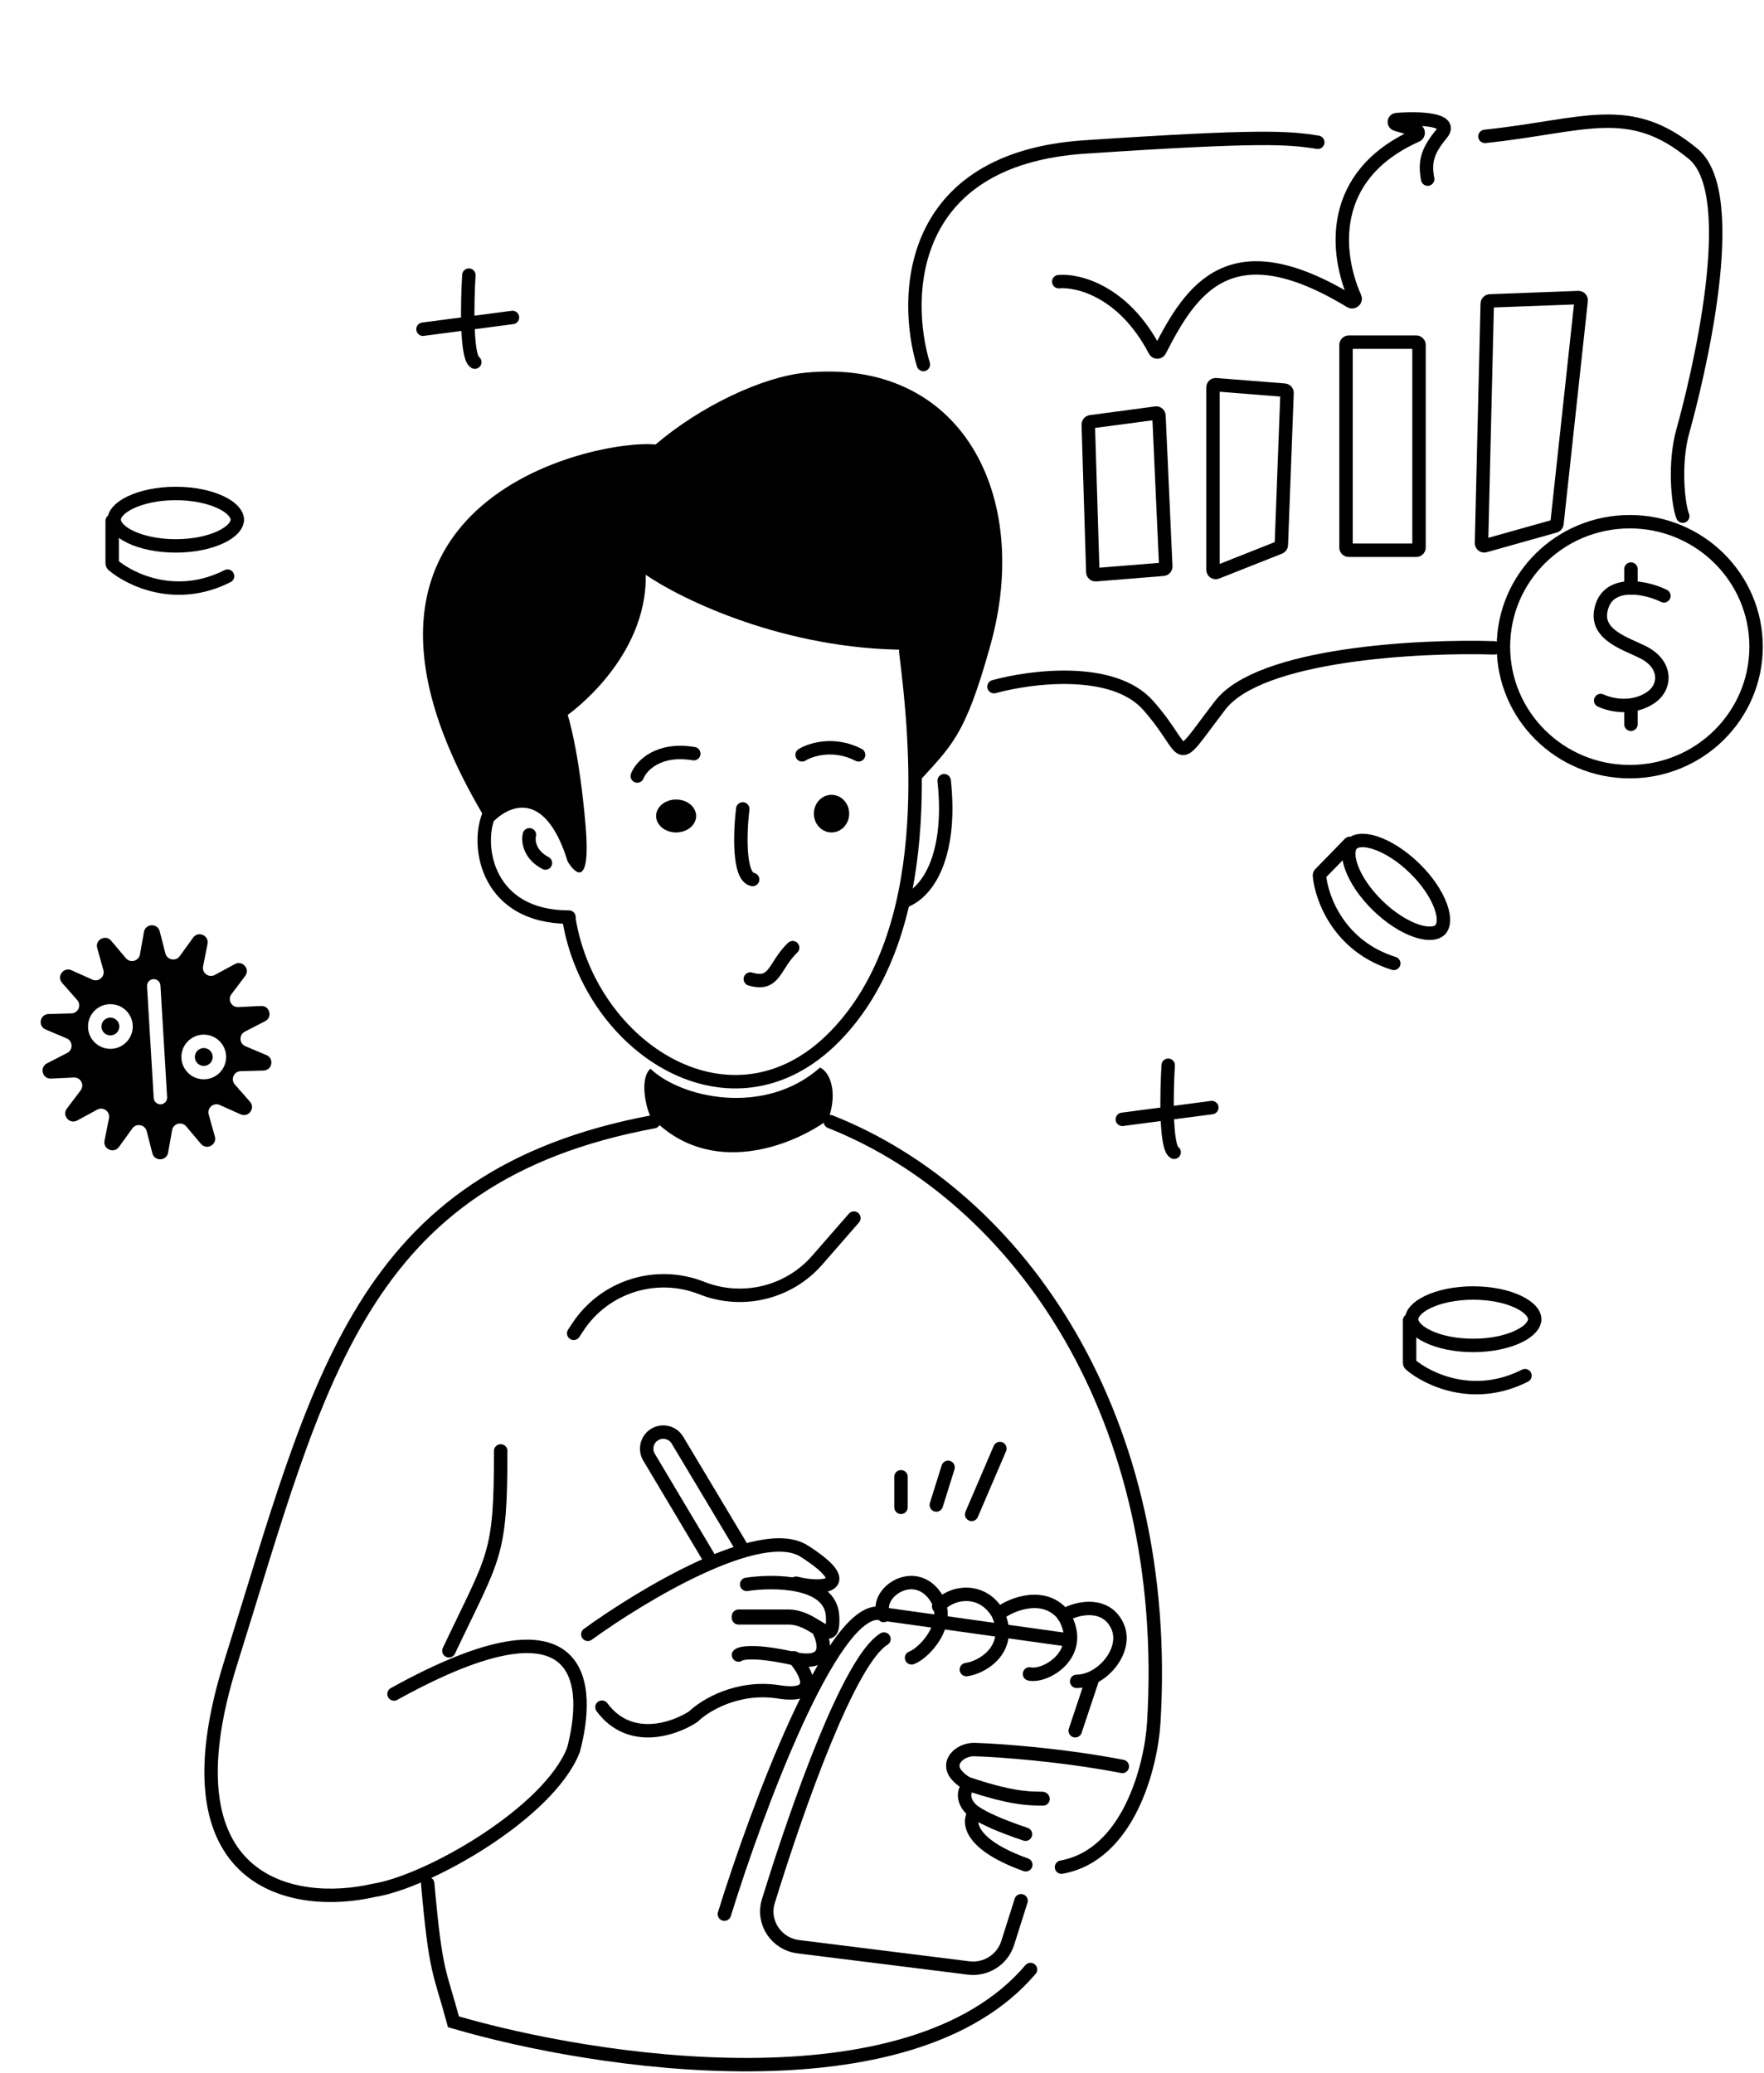 <svg width="657" height="772" viewBox="0 0 657 772" fill="none" xmlns="http://www.w3.org/2000/svg">
<path d="M394.331 104.908C401.59 104.248 418.639 108.543 430.125 130.58C430.507 131.312 431.571 131.325 431.948 130.59C443.639 107.788 458.102 84.931 503.035 112.272C503.921 112.811 505.08 111.805 504.658 110.858C497.501 94.832 494.125 65.368 527.588 50.448C528.456 50.061 528.406 48.768 527.493 48.501L520.02 46.32C518.99 46.019 519.104 44.625 520.174 44.541C529.297 43.832 541.295 44.511 536.971 49.757C531.748 56.092 530.464 60.098 531.737 66.712" stroke="currentColor" stroke-width="5" stroke-linecap="round"/>
<path fill-rule="evenodd" clip-rule="evenodd" d="M41.391 350.379C39.31 347.914 35.337 350.014 36.206 353.118L38.503 361.311C39.188 363.759 36.708 365.894 34.386 364.854L26.612 361.372C23.668 360.053 21.001 363.669 23.133 366.089L28.757 372.471C30.439 374.379 29.131 377.38 26.588 377.449L18.077 377.681C14.851 377.768 14.02 382.184 16.992 383.44L24.825 386.75C27.169 387.741 27.294 391.013 25.033 392.177L17.472 396.07C14.604 397.547 15.772 401.887 18.995 401.731L27.488 401.32C30.03 401.196 31.564 404.092 30.032 406.121L24.913 412.902C22.971 415.475 25.907 418.881 28.742 417.344L36.219 413.291C38.455 412.079 41.093 414.024 40.595 416.517L38.928 424.846C38.296 428.007 42.419 429.804 44.306 427.191L49.286 420.293C50.774 418.232 53.993 418.841 54.627 421.303L56.746 429.536C57.55 432.658 62.044 432.491 62.608 429.318L64.099 420.94C64.544 418.438 67.708 417.591 69.348 419.534L74.839 426.04C76.919 428.504 80.893 426.404 80.023 423.3L77.727 415.107C77.041 412.659 79.522 410.524 81.844 411.564L89.618 415.046C92.562 416.365 95.229 412.749 93.096 410.329L87.473 403.947C85.791 402.039 87.098 399.038 89.641 398.969L98.153 398.738C101.378 398.65 102.209 394.234 99.237 392.978L91.405 389.668C89.061 388.678 88.935 385.405 91.197 384.241L98.758 380.348C101.625 378.871 100.457 374.531 97.234 374.687L88.742 375.099C86.2 375.222 84.666 372.326 86.198 370.297L91.316 363.516C93.259 360.943 90.323 357.537 87.487 359.074L80.011 363.127C77.775 364.339 75.136 362.394 75.635 359.901L77.301 351.572C77.933 348.412 73.811 346.614 71.924 349.228L66.944 356.125C65.456 358.186 62.236 357.577 61.602 355.115L59.483 346.882C58.679 343.76 54.186 343.927 53.621 347.1L52.13 355.478C51.685 357.98 48.522 358.827 46.881 356.884L41.391 350.379ZM44.053 380.776C44.911 382.395 44.294 384.407 42.666 385.268C41.037 386.128 39.024 385.505 38.167 383.886C37.309 382.268 37.926 380.255 39.554 379.395C41.183 378.534 43.196 379.157 44.053 380.776ZM48.474 378.44C50.626 382.502 49.074 387.537 45.007 389.686C40.939 391.835 35.898 390.284 33.746 386.222C31.594 382.161 33.147 377.126 37.214 374.977C41.281 372.827 46.322 374.378 48.474 378.44ZM77.45 396.614C79.079 395.753 79.696 393.741 78.838 392.122C77.981 390.504 75.968 389.881 74.339 390.741C72.71 391.602 72.094 393.614 72.951 395.233C73.809 396.851 75.822 397.474 77.45 396.614ZM79.791 401.032C83.858 398.883 85.411 393.848 83.259 389.786C81.107 385.724 76.066 384.174 71.998 386.323C67.931 388.472 66.379 393.507 68.531 397.569C70.683 401.631 75.724 403.181 79.791 401.032ZM59.757 367.04C59.675 365.663 58.49 364.612 57.111 364.693C55.732 364.774 54.681 365.957 54.763 367.334L57.248 408.968C57.33 410.345 58.514 411.396 59.893 411.315C61.273 411.234 62.324 410.051 62.242 408.674L59.757 367.04Z" fill="currentColor"/>
<path d="M654.052 240.86C654.052 266.544 633.011 287.408 607.002 287.408C580.993 287.408 559.952 266.544 559.952 240.86C559.952 215.176 580.993 194.312 607.002 194.312C633.011 194.312 654.052 215.176 654.052 240.86Z" stroke="currentColor" stroke-width="5"/>
<path d="M607.441 262.756V269.763" stroke="currentColor" stroke-width="5" stroke-linecap="round"/>
<path d="M607.441 218.964V211.957" stroke="currentColor" stroke-width="5" stroke-linecap="round"/>
<path d="M619.719 221.939C616.604 220.393 611.874 218.947 607.452 218.964C602.123 218.984 597.24 221.129 596.167 227.786C594.752 236.565 605.478 239.717 611.868 242.889C620.7 247.274 620.62 255.494 615.303 259.454C612.911 261.235 610.196 262.213 607.452 262.582C603.442 263.122 599.372 262.362 596.167 260.916" stroke="currentColor" stroke-width="5" stroke-linecap="round"/>
<path d="M343.904 135.758C336.304 110.505 337.691 59.156 403.978 54.742C469.753 50.362 479.838 51.237 490.801 52.989" stroke="currentColor" stroke-width="5" stroke-linecap="round"/>
<path d="M218.933 608.719C239.073 594.11 283.404 567.463 299.522 577.733C319.662 590.57 306.804 592.34 296.517 589.684" stroke="currentColor" stroke-width="5" stroke-linecap="round"/>
<path d="M278.092 590.11C288.468 588.558 309.4 588.755 310.094 601.97C310.486 609.675 308.36 608.394 304.469 605.988C301.679 604.266 297.984 601.97 293.655 601.97H275.06" stroke="currentColor" stroke-width="5" stroke-linecap="round"/>
<path d="M275.06 602.588H293.768C298.122 602.588 301.839 604.932 304.646 606.69C307.392 611.664 309.425 620.837 295.512 617.722C281.6 614.609 276.077 615.561 275.06 616.426" stroke="currentColor" stroke-width="5" stroke-linecap="round"/>
<path d="M295.753 617.477C300.354 622.728 305.661 632.615 290.144 630.166C274.627 627.716 262.417 635.27 258.252 639.353C251.215 644.019 234.54 649.851 224.195 635.853" stroke="currentColor" stroke-width="5" stroke-linecap="round"/>
<path d="M146.754 630.94C219.672 590.565 219.747 628.59 213.587 651.778C204.474 675.222 159.269 701.046 138.975 704.135C110.347 710.704 59.657 702.919 85.946 619.218C118.816 514.594 133.684 438.186 243.489 417.782" stroke="currentColor" stroke-width="5" stroke-linecap="round"/>
<path d="M186.484 540.402C186.484 579.913 184.169 578.982 167.19 614.85" stroke="currentColor" stroke-width="5" stroke-linecap="round"/>
<path d="M335.573 561.422V550.036" stroke="currentColor" stroke-width="5" stroke-linecap="round"/>
<path d="M348.728 560.547L353.113 546.533" stroke="currentColor" stroke-width="5" stroke-linecap="round"/>
<path d="M361.883 564.05L372.406 539.526" stroke="currentColor" stroke-width="5" stroke-linecap="round"/>
<path d="M159.297 701.559C162.35 735.732 163.653 733.57 168.891 753.035C221.786 768.608 338.816 786.516 383.807 733.57" stroke="currentColor" stroke-width="5" stroke-linecap="round"/>
<path d="M213.671 496.609L215.326 494.104C225.3 479.074 244.532 473.073 261.364 479.745C276.467 485.729 293.731 481.559 304.376 469.356L318.033 453.693" stroke="currentColor" stroke-width="5" stroke-linecap="round"/>
<path d="M308.468 417.004C312.304 406.252 308.796 399.016 305.393 397.638C284.882 415.834 253.773 409.079 242.249 398.051C238.144 401.69 240.532 412.456 242.249 415.764C264.461 439.584 296.078 426.241 308.468 417.004Z" fill="currentColor"/>
<path d="M368.912 240.191C359.353 274.556 354.559 277.601 340.655 292.825C340.655 277.78 338.063 252.525 338.063 242.007C292.503 242.007 254.059 223.403 240.515 214.099C241.009 245.648 211.434 266.276 211.434 266.276C211.434 266.276 215.674 279.017 218.101 307.532C220.049 330.346 214.461 325.937 211.434 320.881C202.715 292.728 188.422 300.252 182.354 307.532C108.013 186.687 222.341 163.338 244.155 165.562C260.636 151.486 283.618 140.456 299.769 138.838C358.05 133.003 384.418 184.471 368.912 240.191Z" fill="currentColor"/>
<path d="M211.917 342.385C219.802 390.448 272.705 425.01 310.886 386.074C349.068 347.139 341.423 275.869 337.345 242.612" stroke="currentColor" stroke-width="5" stroke-linecap="round"/>
<path d="M181.919 303.921C177.287 315.633 181.633 341.583 211.917 341.583" stroke="currentColor" stroke-width="5" stroke-linecap="round"/>
<path d="M197.177 310.928C196.64 313.096 197.07 318.236 203.147 321.438" stroke="currentColor" stroke-width="5" stroke-linecap="round"/>
<path d="M337.327 335.452C347.313 331.252 354.363 315.695 351.651 290.784" stroke="currentColor" stroke-width="5" stroke-linecap="round"/>
<path d="M279.445 364.641C288.759 367.441 288.171 359.733 295.231 352.969" stroke="currentColor" stroke-width="5" stroke-linecap="round"/>
<path d="M309.701 310.052C313.334 310.052 316.279 306.915 316.279 303.046C316.279 299.176 313.334 296.039 309.701 296.039C306.069 296.039 303.124 299.176 303.124 303.046C303.124 306.915 306.069 310.052 309.701 310.052Z" fill="currentColor"/>
<path d="M251.82 310.052C255.937 310.052 259.274 307.308 259.274 303.922C259.274 300.535 255.937 297.791 251.82 297.791C247.703 297.791 244.365 300.535 244.365 303.922C244.365 307.308 247.703 310.052 251.82 310.052Z" fill="currentColor"/>
<path d="M237.35 289.032C238.793 285.331 245.032 278.487 258.397 280.707" stroke="currentColor" stroke-width="5" stroke-linecap="round"/>
<path d="M298.739 281.149C301.927 279.167 310.601 276.39 319.787 281.149" stroke="currentColor" stroke-width="5" stroke-linecap="round"/>
<path d="M276.638 301.294C275.629 309.663 274.927 326.635 280.322 327.569" stroke="currentColor" stroke-width="5" stroke-linecap="round"/>
<path d="M264.35 580.691L241.73 542.737C239.963 539.771 240.966 535.928 243.96 534.212C246.88 532.542 250.592 533.513 252.314 536.396L275.937 575.875" stroke="currentColor" stroke-width="5" stroke-linecap="round"/>
<path d="M269.798 712.945C281.827 674.114 309.833 598.727 327.621 600.881C328.429 600.98 329.236 601.21 330.044 601.324L396.962 610.685" stroke="currentColor" stroke-width="5" stroke-linecap="round"/>
<path d="M406.609 626.236L400.47 644.629" stroke="currentColor" stroke-width="5" stroke-linecap="round"/>
<path d="M329.229 610.47C316.398 618.295 297.308 671.982 286.173 708.11C283.741 715.984 289.114 724.041 297.323 725.066L360.745 732.985C367.228 733.792 373.351 729.879 375.317 723.687L380.3 707.952" stroke="currentColor" stroke-width="5" stroke-linecap="round"/>
<path d="M339.513 617.477C343.748 615.941 352.552 606.883 350.038 598.106C349.612 596.583 348.835 595.067 347.632 593.601C339.513 583.691 325.531 593.602 329.141 601.71" stroke="currentColor" stroke-width="5" stroke-linecap="round"/>
<path d="M349.605 598.35C353.924 593.076 365.598 590.666 371.7 601.062C377.375 613.72 366.468 620.953 359.923 621.856" stroke="currentColor" stroke-width="5" stroke-linecap="round"/>
<path d="M372.407 600.807C376.966 597.332 389.17 592.648 396.234 601.715C404.608 615.767 389.618 624.835 383.433 623.473" stroke="currentColor" stroke-width="5" stroke-linecap="round"/>
<path d="M396.085 601.749C401.906 598.337 412.248 596.852 416.224 605.755C420.2 614.66 410.403 626.236 400.999 626.236" stroke="currentColor" stroke-width="5" stroke-linecap="round"/>
<path d="M362.862 675.284C360.468 678.551 360.965 686.979 382.053 694.552" stroke="currentColor" stroke-width="5" stroke-linecap="round"/>
<path d="M418.01 657.913C395.215 653.529 371.82 651.904 362.957 651.639C358.203 651.498 352.925 655.552 355.579 660.141C356.314 661.316 358.623 663.928 361.968 664.98C376.169 669.6 382.228 670.011 388.482 670.028" stroke="currentColor" stroke-width="5" stroke-linecap="round"/>
<path d="M388.192 669.836C381.936 669.818 375.875 669.407 361.668 664.773C358.428 665.944 358.008 671.515 363.138 674.993C366.379 677.197 372.245 679.901 381.936 683.166" stroke="currentColor" stroke-width="5" stroke-linecap="round"/>
<path d="M309.263 417.782C380.146 445.893 436.67 528.494 429.707 641.802C428.691 657.803 420.398 690.931 395.356 695.428" stroke="currentColor" stroke-width="5" stroke-linecap="round"/>
<path d="M370.214 255.749C383.954 251.954 414.678 248.042 427.657 262.756C443.882 281.149 435.989 286.842 454.405 262.756C469.139 243.487 528.658 240.422 556.575 241.298" stroke="currentColor" stroke-width="5" stroke-linecap="round"/>
<path d="M626.735 192.249C624.981 188.015 623.43 172.543 626.735 160.718C631.996 141.887 649.098 72.696 630.681 57.367C606.862 37.542 590.339 46.858 553.067 50.798" stroke="currentColor" stroke-width="5" stroke-linecap="round"/>
<path d="M405.322 158.119L407.016 213.096C407.033 213.667 407.525 214.108 408.095 214.062L433.272 212.034C433.809 211.991 434.215 211.53 434.191 210.992L431.653 154.803C431.627 154.216 431.104 153.779 430.522 153.856L406.189 157.097C405.681 157.164 405.306 157.606 405.322 158.119Z" stroke="currentColor" stroke-width="5" stroke-linecap="round"/>
<path d="M451.774 144.285V212.237C451.774 212.943 452.486 213.427 453.143 213.167L476.601 203.876C476.969 203.73 477.217 203.38 477.232 202.984L479.364 146.35C479.384 145.815 478.978 145.358 478.443 145.316L452.853 143.288C452.272 143.242 451.774 143.701 451.774 144.285Z" stroke="currentColor" stroke-width="5" stroke-linecap="round"/>
<path d="M501.325 128.437V203.95C501.325 204.502 501.772 204.95 502.325 204.95H527.511C528.064 204.95 528.511 204.502 528.511 203.95V128.437C528.511 127.884 528.064 127.437 527.511 127.437H502.325C501.772 127.437 501.325 127.884 501.325 128.437Z" stroke="currentColor" stroke-width="5" stroke-linecap="round"/>
<path d="M553.922 113.049L551.784 202.284C551.768 202.956 552.407 203.452 553.054 203.27L579.165 195.936C579.558 195.826 579.844 195.487 579.888 195.081L588.899 111.946C588.965 111.339 588.477 110.816 587.868 110.839L554.884 112.074C554.356 112.094 553.934 112.521 553.922 113.049Z" stroke="currentColor" stroke-width="5" stroke-linecap="round"/>
<path d="M174.631 102.475C174.018 112.498 173.601 133.011 176.837 134.882" stroke="currentColor" stroke-width="5" stroke-linecap="round"/>
<path d="M157.543 122.62L190.869 118.24" stroke="currentColor" stroke-width="5" stroke-linecap="round"/>
<path d="M435.098 396.762C434.485 406.785 434.068 427.298 437.304 429.168" stroke="currentColor" stroke-width="5" stroke-linecap="round"/>
<path d="M418.01 416.906L451.336 412.527" stroke="currentColor" stroke-width="5" stroke-linecap="round"/>
<path d="M571.615 491.354C571.615 493.235 569.952 495.665 565.58 497.773C561.385 499.795 555.414 501.116 548.682 501.116C541.951 501.116 535.98 499.795 531.784 497.773C527.412 495.665 525.75 493.235 525.75 491.354C525.75 489.473 527.412 487.043 531.784 484.936C535.98 482.913 541.951 481.592 548.682 481.592C555.414 481.592 561.385 482.913 565.58 484.936C569.952 487.043 571.615 489.473 571.615 491.354Z" stroke="currentColor" stroke-width="5"/>
<path d="M525.003 491.792V507.544C525.003 507.831 525.12 508.1 525.339 508.286C531.89 513.836 549.016 522.015 567.976 512.375" stroke="currentColor" stroke-width="5" stroke-linecap="round"/>
<path d="M88.392 193.564C88.392 195.445 86.729 197.874 82.357 199.982C78.162 202.005 72.19 203.326 65.459 203.326C58.727 203.326 52.756 202.005 48.561 199.982C44.189 197.874 42.526 195.445 42.526 193.564C42.526 191.683 44.189 189.253 48.561 187.145C52.756 185.122 58.727 183.802 65.459 183.802C72.19 183.802 78.162 185.122 82.357 187.145C86.729 189.253 88.392 191.683 88.392 193.564Z" stroke="currentColor" stroke-width="5"/>
<path d="M41.78 194.002V209.754C41.78 210.041 41.897 210.31 42.116 210.495C48.667 216.045 65.793 224.224 84.753 214.584" stroke="currentColor" stroke-width="5" stroke-linecap="round"/>
<path d="M536.4 346.301C535.084 347.65 532.194 348.23 527.591 346.694C523.173 345.219 517.974 342.004 513.152 337.314C508.331 332.623 504.977 327.516 503.385 323.145C501.727 318.59 502.232 315.689 503.548 314.34C504.865 312.991 507.755 312.41 512.357 313.946C516.775 315.421 521.975 318.636 526.796 323.327C531.617 328.017 534.971 333.124 536.563 337.496C538.221 342.051 537.716 344.951 536.4 346.301Z" stroke="currentColor" stroke-width="5"/>
<path d="M502.707 314.132L491.7 325.416C491.5 325.621 491.396 325.895 491.423 326.18C492.238 334.721 498.79 352.514 519.107 358.823" stroke="currentColor" stroke-width="5" stroke-linecap="round"/>
</svg>
